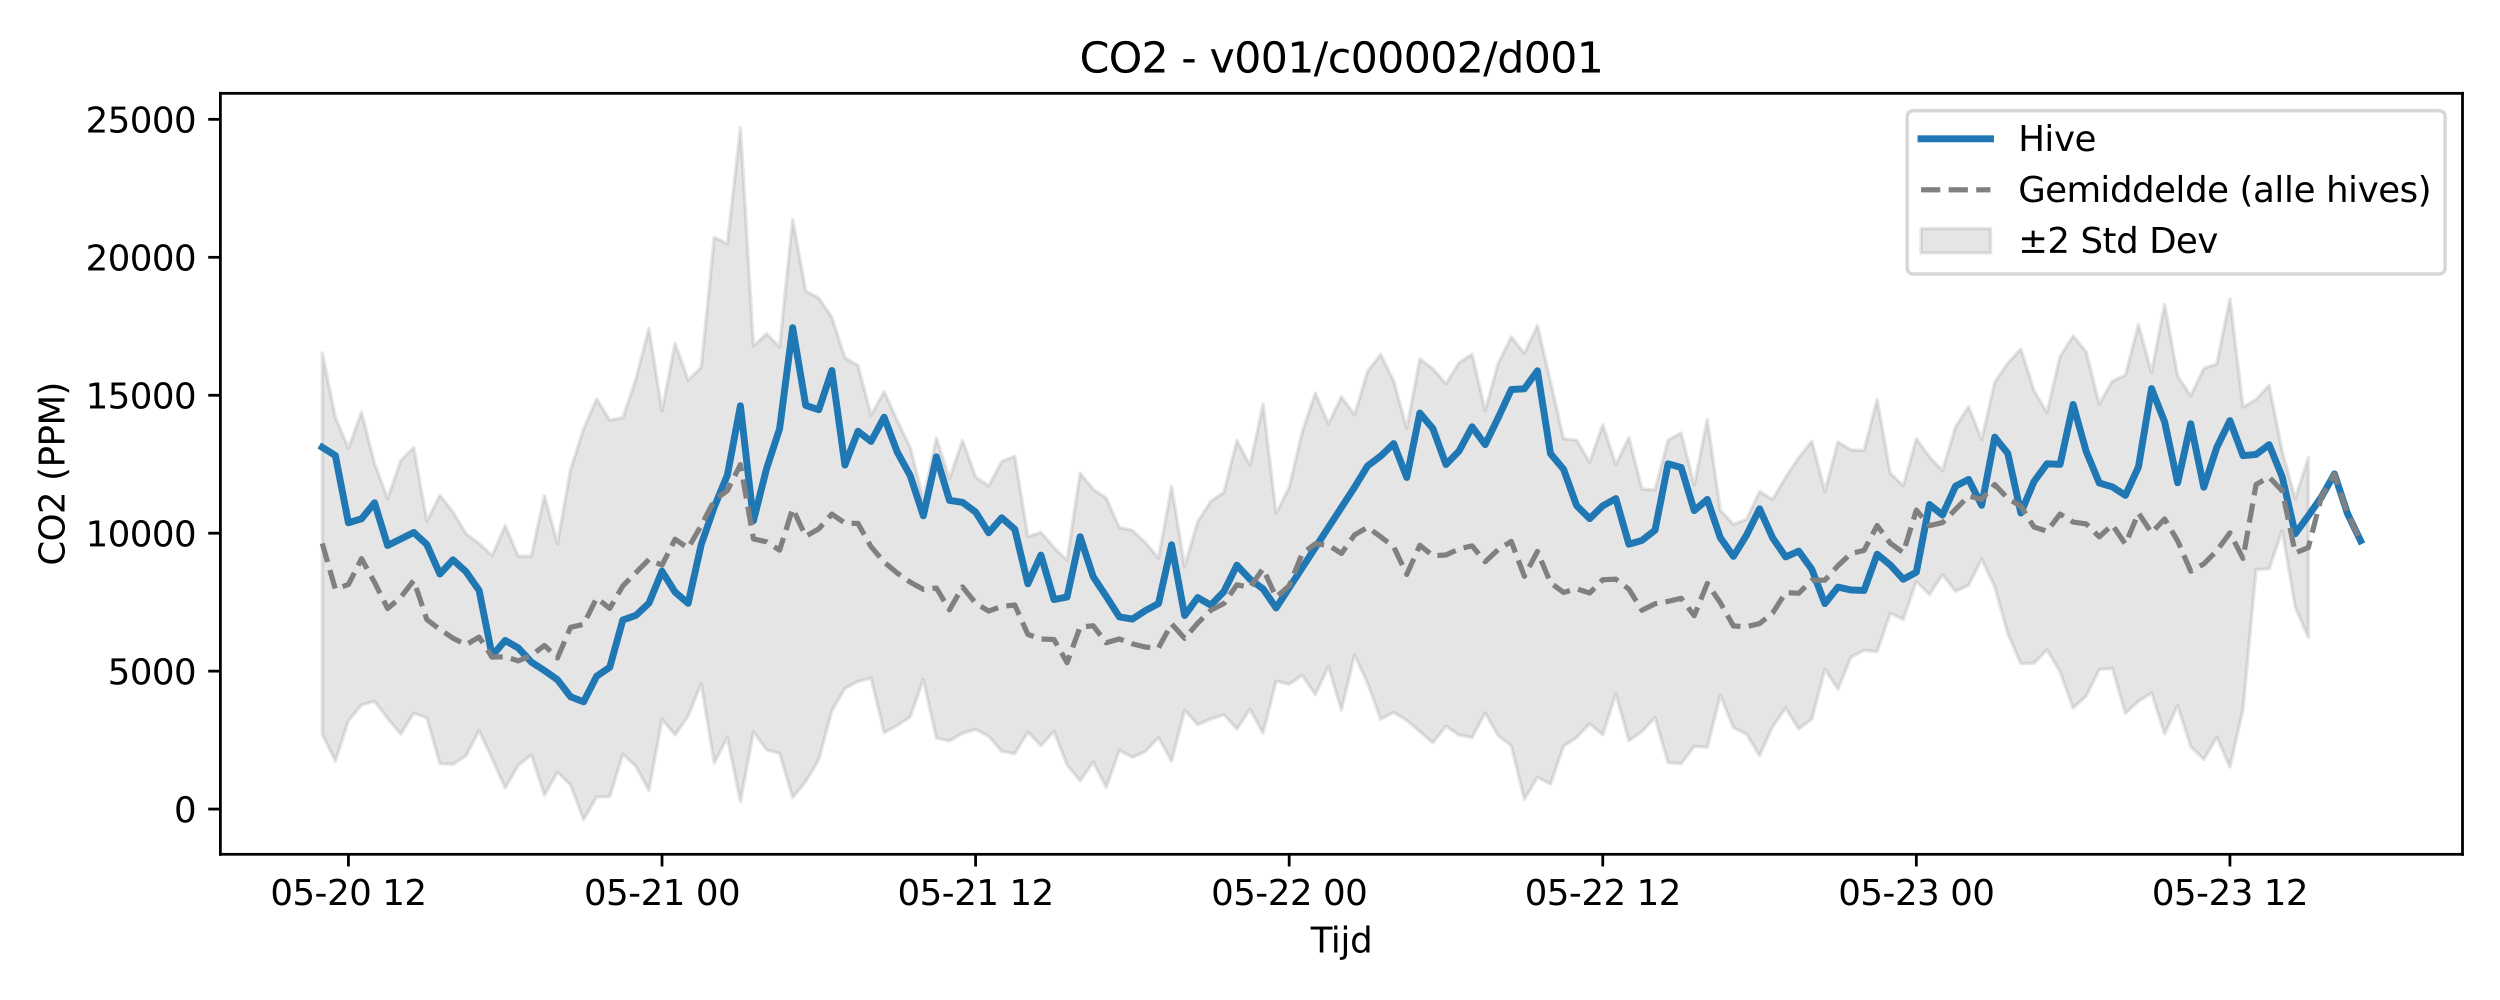 <?xml version="1.0" encoding="utf-8" standalone="no"?>
<!DOCTYPE svg PUBLIC "-//W3C//DTD SVG 1.1//EN"
  "http://www.w3.org/Graphics/SVG/1.1/DTD/svg11.dtd">
<svg xmlns:xlink="http://www.w3.org/1999/xlink" width="720pt" height="288pt" viewBox="0 0 720 288" xmlns="http://www.w3.org/2000/svg" version="1.1">
 <defs>
  <style type="text/css">*{stroke-linejoin: round; stroke-linecap: butt}</style>
 </defs>
 <g id="figure_1">
  <g id="patch_1">
   <path d="M 0 288 
L 720 288 
L 720 0 
L 0 0 
z
" style="fill: #ffffff"/>
  </g>
  <g id="axes_1">
   <g id="patch_2">
    <path d="M 63.47 246.04 
L 709.2 246.04 
L 709.2 26.88 
L 63.47 26.88 
z
" style="fill: #ffffff"/>
   </g>
   <g id="FillBetweenPolyCollection_1">
    <defs>
     <path id="m081ec92b19" d="M 92.821 -186.369 
L 92.821 -76.594 
L 96.584 -68.796 
L 100.347 -80.444 
L 104.11 -84.977 
L 107.873 -86.015 
L 111.636 -81.113 
L 115.399 -76.592 
L 119.162 -82.599 
L 122.925 -81.262 
L 126.688 -68.085 
L 130.451 -67.87 
L 134.214 -70.336 
L 137.977 -77.549 
L 141.74 -69.512 
L 145.503 -61.059 
L 149.266 -67.596 
L 153.029 -70.6 
L 156.792 -58.999 
L 160.555 -65.583 
L 164.318 -61.902 
L 168.081 -51.922 
L 171.844 -58.474 
L 175.607 -58.574 
L 179.37 -70.798 
L 183.133 -67.307 
L 186.896 -60.344 
L 190.659 -80.841 
L 194.422 -76.312 
L 198.185 -81.782 
L 201.948 -91.081 
L 205.711 -68.21 
L 209.474 -75.585 
L 213.237 -57.185 
L 217 -77.263 
L 220.763 -72.052 
L 224.526 -71.029 
L 228.289 -58.283 
L 232.052 -62.899 
L 235.815 -69.274 
L 239.578 -83.303 
L 243.341 -89.756 
L 247.104 -91.736 
L 250.867 -92.7 
L 254.63 -77.012 
L 258.393 -79.043 
L 262.156 -81.582 
L 265.919 -92.284 
L 269.682 -75.438 
L 273.445 -74.632 
L 277.208 -76.808 
L 280.971 -77.941 
L 284.734 -75.975 
L 288.497 -71.598 
L 292.26 -70.934 
L 296.023 -77.173 
L 299.786 -73.251 
L 303.549 -77.37 
L 307.312 -67.697 
L 311.075 -63.11 
L 314.838 -68.499 
L 318.601 -61.257 
L 322.364 -71.893 
L 326.127 -69.884 
L 329.89 -71.6 
L 333.653 -75.577 
L 337.416 -68.783 
L 341.179 -83.441 
L 344.942 -79.294 
L 348.705 -80.9 
L 352.468 -82.152 
L 356.231 -78.029 
L 359.994 -83.745 
L 363.757 -76.859 
L 367.52 -91.837 
L 371.283 -90.915 
L 375.046 -93.556 
L 378.809 -87.937 
L 382.572 -96.091 
L 386.335 -83.481 
L 390.098 -99.398 
L 393.861 -91.257 
L 397.624 -80.893 
L 401.387 -82.843 
L 405.15 -80.51 
L 408.913 -77.289 
L 412.676 -74.078 
L 416.439 -78.895 
L 420.202 -76.293 
L 423.965 -75.614 
L 427.728 -82.674 
L 431.491 -76.112 
L 435.254 -73.192 
L 439.017 -57.764 
L 442.78 -64.152 
L 446.543 -62.203 
L 450.306 -73.1 
L 454.069 -75.61 
L 457.832 -79.529 
L 461.595 -76.381 
L 465.358 -88.206 
L 469.121 -74.687 
L 472.884 -77.323 
L 476.647 -81.313 
L 480.41 -68.361 
L 484.173 -68.074 
L 487.936 -73.038 
L 491.699 -72.796 
L 495.462 -87.736 
L 499.225 -78.456 
L 502.988 -76.563 
L 506.751 -70.4 
L 510.514 -78.723 
L 514.277 -84.074 
L 518.04 -78.067 
L 521.803 -80.875 
L 525.566 -95.287 
L 529.329 -89.508 
L 533.092 -98.753 
L 536.855 -100.675 
L 540.618 -100.31 
L 544.381 -111.386 
L 548.144 -109.603 
L 551.907 -120.545 
L 555.67 -116.781 
L 559.433 -122.515 
L 563.196 -117.712 
L 566.959 -119.445 
L 570.722 -127.027 
L 574.485 -119.003 
L 578.248 -105.485 
L 582.011 -96.894 
L 585.774 -96.974 
L 589.537 -100.795 
L 593.3 -94.563 
L 597.063 -84.042 
L 600.826 -87.558 
L 604.589 -95.163 
L 608.352 -95.51 
L 612.115 -82.598 
L 615.878 -86.057 
L 619.641 -88.437 
L 623.404 -76.693 
L 627.167 -84.758 
L 630.93 -73.008 
L 634.693 -69.289 
L 638.456 -75.658 
L 642.219 -67.091 
L 645.982 -83.681 
L 649.745 -123.943 
L 653.508 -124.23 
L 657.271 -135.185 
L 661.034 -113.112 
L 664.797 -104.429 
L 664.797 -156.178 
L 664.797 -156.178 
L 661.034 -144.388 
L 657.271 -158.055 
L 653.508 -176.998 
L 649.745 -172.966 
L 645.982 -170.701 
L 642.219 -201.97 
L 638.456 -183.195 
L 634.693 -181.873 
L 630.93 -174.006 
L 627.167 -179.712 
L 623.404 -200.389 
L 619.641 -180.67 
L 615.878 -194.494 
L 612.115 -179.974 
L 608.352 -178.218 
L 604.589 -171.608 
L 600.826 -186.688 
L 597.063 -191.237 
L 593.3 -185.329 
L 589.537 -169.21 
L 585.774 -175.492 
L 582.011 -187.507 
L 578.248 -183.383 
L 574.485 -177.898 
L 570.722 -161.357 
L 566.959 -170.859 
L 563.196 -165.045 
L 559.433 -152.453 
L 555.67 -156.464 
L 551.907 -161.631 
L 548.144 -148.089 
L 544.381 -151.726 
L 540.618 -173 
L 536.855 -158.283 
L 533.092 -158.438 
L 529.329 -160.697 
L 525.566 -146.526 
L 521.803 -160.918 
L 518.04 -156.224 
L 514.277 -150.588 
L 510.514 -144.183 
L 506.751 -146.429 
L 502.988 -138.442 
L 499.225 -136.995 
L 495.462 -141.054 
L 491.699 -167.151 
L 487.936 -148.317 
L 484.173 -163.293 
L 480.41 -161.252 
L 476.647 -146.895 
L 472.884 -147.174 
L 469.121 -161.939 
L 465.358 -154.189 
L 461.595 -165.699 
L 457.832 -154.893 
L 454.069 -161.218 
L 450.306 -161.662 
L 446.543 -178.136 
L 442.78 -194.234 
L 439.017 -186.279 
L 435.254 -190.959 
L 431.491 -183.366 
L 427.728 -169.753 
L 423.965 -185.963 
L 420.202 -183.54 
L 416.439 -177.44 
L 412.676 -181.798 
L 408.913 -184.623 
L 405.15 -164.615 
L 401.387 -178.23 
L 397.624 -185.917 
L 393.861 -181.015 
L 390.098 -168.493 
L 386.335 -173.719 
L 382.572 -165.903 
L 378.809 -174.798 
L 375.046 -163.606 
L 371.283 -147.669 
L 367.52 -140.154 
L 363.757 -171.623 
L 359.994 -153.912 
L 356.231 -161.13 
L 352.468 -146.225 
L 348.705 -143.587 
L 344.942 -137.784 
L 341.179 -124.871 
L 337.416 -147.904 
L 333.653 -127.271 
L 329.89 -131.686 
L 326.127 -135.248 
L 322.364 -136.066 
L 318.601 -144.53 
L 314.838 -147.051 
L 311.075 -151.694 
L 307.312 -126.619 
L 303.549 -130.286 
L 299.786 -134.681 
L 296.023 -133.433 
L 292.26 -156.575 
L 288.497 -155.11 
L 284.734 -148.041 
L 280.971 -150.646 
L 277.208 -161.128 
L 273.445 -150.08 
L 269.682 -161.858 
L 265.919 -144.215 
L 262.156 -159.091 
L 258.393 -166.874 
L 254.63 -175.227 
L 250.867 -168.404 
L 247.104 -182.761 
L 243.341 -184.922 
L 239.578 -196.602 
L 235.815 -202.139 
L 232.052 -204.184 
L 228.289 -224.78 
L 224.526 -188.059 
L 220.763 -191.837 
L 217 -188.343 
L 213.237 -251.158 
L 209.474 -217.798 
L 205.711 -219.652 
L 201.948 -182.196 
L 198.185 -178.53 
L 194.422 -189.09 
L 190.659 -169.601 
L 186.896 -193.434 
L 183.133 -178.848 
L 179.37 -167.716 
L 175.607 -166.993 
L 171.844 -173.071 
L 168.081 -164.456 
L 164.318 -152.783 
L 160.555 -131.443 
L 156.792 -145.233 
L 153.029 -127.873 
L 149.266 -127.759 
L 145.503 -136.617 
L 141.74 -127.997 
L 137.977 -131.481 
L 134.214 -134.287 
L 130.451 -140.555 
L 126.688 -145.358 
L 122.925 -137.876 
L 119.162 -159.082 
L 115.399 -155.326 
L 111.636 -144.399 
L 107.873 -154.529 
L 104.11 -169.269 
L 100.347 -158.901 
L 96.584 -167.829 
L 92.821 -186.369 
z
" style="stroke: #808080; stroke-opacity: 0.2"/>
    </defs>
    <g clip-path="url(#p151fb5b1c3)">
     <use xlink:href="#m081ec92b19" x="0" y="288" style="fill: #808080; fill-opacity: 0.2; stroke: #808080; stroke-opacity: 0.2"/>
    </g>
   </g>
   <g id="matplotlib.axis_1">
    <g id="xtick_1">
     <g id="line2d_1">
      <defs>
       <path id="m307cce54e8" d="M 0 0 
L 0 3.5 
" style="stroke: #000000; stroke-width: 0.8"/>
      </defs>
      <g>
       <use xlink:href="#m307cce54e8" x="100.347" y="246.04" style="stroke: #000000; stroke-width: 0.8"/>
      </g>
     </g>
     <g id="text_1">
      <!-- 05-20 12 -->
      <g transform="translate(77.867 260.638) scale(0.1 -0.1)">
       <defs>
        <path id="DejaVuSans-30" d="M 2034 4250 
Q 1547 4250 1301 3770 
Q 1056 3291 1056 2328 
Q 1056 1369 1301 889 
Q 1547 409 2034 409 
Q 2525 409 2770 889 
Q 3016 1369 3016 2328 
Q 3016 3291 2770 3770 
Q 2525 4250 2034 4250 
z
M 2034 4750 
Q 2819 4750 3233 4129 
Q 3647 3509 3647 2328 
Q 3647 1150 3233 529 
Q 2819 -91 2034 -91 
Q 1250 -91 836 529 
Q 422 1150 422 2328 
Q 422 3509 836 4129 
Q 1250 4750 2034 4750 
z
" transform="scale(0.016)"/>
        <path id="DejaVuSans-35" d="M 691 4666 
L 3169 4666 
L 3169 4134 
L 1269 4134 
L 1269 2991 
Q 1406 3038 1543 3061 
Q 1681 3084 1819 3084 
Q 2600 3084 3056 2656 
Q 3513 2228 3513 1497 
Q 3513 744 3044 326 
Q 2575 -91 1722 -91 
Q 1428 -91 1123 -41 
Q 819 9 494 109 
L 494 744 
Q 775 591 1075 516 
Q 1375 441 1709 441 
Q 2250 441 2565 725 
Q 2881 1009 2881 1497 
Q 2881 1984 2565 2268 
Q 2250 2553 1709 2553 
Q 1456 2553 1204 2497 
Q 953 2441 691 2322 
L 691 4666 
z
" transform="scale(0.016)"/>
        <path id="DejaVuSans-2d" d="M 313 2009 
L 1997 2009 
L 1997 1497 
L 313 1497 
L 313 2009 
z
" transform="scale(0.016)"/>
        <path id="DejaVuSans-32" d="M 1228 531 
L 3431 531 
L 3431 0 
L 469 0 
L 469 531 
Q 828 903 1448 1529 
Q 2069 2156 2228 2338 
Q 2531 2678 2651 2914 
Q 2772 3150 2772 3378 
Q 2772 3750 2511 3984 
Q 2250 4219 1831 4219 
Q 1534 4219 1204 4116 
Q 875 4013 500 3803 
L 500 4441 
Q 881 4594 1212 4672 
Q 1544 4750 1819 4750 
Q 2544 4750 2975 4387 
Q 3406 4025 3406 3419 
Q 3406 3131 3298 2873 
Q 3191 2616 2906 2266 
Q 2828 2175 2409 1742 
Q 1991 1309 1228 531 
z
" transform="scale(0.016)"/>
        <path id="DejaVuSans-20" transform="scale(0.016)"/>
        <path id="DejaVuSans-31" d="M 794 531 
L 1825 531 
L 1825 4091 
L 703 3866 
L 703 4441 
L 1819 4666 
L 2450 4666 
L 2450 531 
L 3481 531 
L 3481 0 
L 794 0 
L 794 531 
z
" transform="scale(0.016)"/>
       </defs>
       <use xlink:href="#DejaVuSans-30"/>
       <use xlink:href="#DejaVuSans-35" transform="translate(63.623 0)"/>
       <use xlink:href="#DejaVuSans-2d" transform="translate(127.246 0)"/>
       <use xlink:href="#DejaVuSans-32" transform="translate(163.33 0)"/>
       <use xlink:href="#DejaVuSans-30" transform="translate(226.953 0)"/>
       <use xlink:href="#DejaVuSans-20" transform="translate(290.576 0)"/>
       <use xlink:href="#DejaVuSans-31" transform="translate(322.363 0)"/>
       <use xlink:href="#DejaVuSans-32" transform="translate(385.986 0)"/>
      </g>
     </g>
    </g>
    <g id="xtick_2">
     <g id="line2d_2">
      <g>
       <use xlink:href="#m307cce54e8" x="190.659" y="246.04" style="stroke: #000000; stroke-width: 0.8"/>
      </g>
     </g>
     <g id="text_2">
      <!-- 05-21 00 -->
      <g transform="translate(168.179 260.638) scale(0.1 -0.1)">
       <use xlink:href="#DejaVuSans-30"/>
       <use xlink:href="#DejaVuSans-35" transform="translate(63.623 0)"/>
       <use xlink:href="#DejaVuSans-2d" transform="translate(127.246 0)"/>
       <use xlink:href="#DejaVuSans-32" transform="translate(163.33 0)"/>
       <use xlink:href="#DejaVuSans-31" transform="translate(226.953 0)"/>
       <use xlink:href="#DejaVuSans-20" transform="translate(290.576 0)"/>
       <use xlink:href="#DejaVuSans-30" transform="translate(322.363 0)"/>
       <use xlink:href="#DejaVuSans-30" transform="translate(385.986 0)"/>
      </g>
     </g>
    </g>
    <g id="xtick_3">
     <g id="line2d_3">
      <g>
       <use xlink:href="#m307cce54e8" x="280.971" y="246.04" style="stroke: #000000; stroke-width: 0.8"/>
      </g>
     </g>
     <g id="text_3">
      <!-- 05-21 12 -->
      <g transform="translate(258.491 260.638) scale(0.1 -0.1)">
       <use xlink:href="#DejaVuSans-30"/>
       <use xlink:href="#DejaVuSans-35" transform="translate(63.623 0)"/>
       <use xlink:href="#DejaVuSans-2d" transform="translate(127.246 0)"/>
       <use xlink:href="#DejaVuSans-32" transform="translate(163.33 0)"/>
       <use xlink:href="#DejaVuSans-31" transform="translate(226.953 0)"/>
       <use xlink:href="#DejaVuSans-20" transform="translate(290.576 0)"/>
       <use xlink:href="#DejaVuSans-31" transform="translate(322.363 0)"/>
       <use xlink:href="#DejaVuSans-32" transform="translate(385.986 0)"/>
      </g>
     </g>
    </g>
    <g id="xtick_4">
     <g id="line2d_4">
      <g>
       <use xlink:href="#m307cce54e8" x="371.283" y="246.04" style="stroke: #000000; stroke-width: 0.8"/>
      </g>
     </g>
     <g id="text_4">
      <!-- 05-22 00 -->
      <g transform="translate(348.803 260.638) scale(0.1 -0.1)">
       <use xlink:href="#DejaVuSans-30"/>
       <use xlink:href="#DejaVuSans-35" transform="translate(63.623 0)"/>
       <use xlink:href="#DejaVuSans-2d" transform="translate(127.246 0)"/>
       <use xlink:href="#DejaVuSans-32" transform="translate(163.33 0)"/>
       <use xlink:href="#DejaVuSans-32" transform="translate(226.953 0)"/>
       <use xlink:href="#DejaVuSans-20" transform="translate(290.576 0)"/>
       <use xlink:href="#DejaVuSans-30" transform="translate(322.363 0)"/>
       <use xlink:href="#DejaVuSans-30" transform="translate(385.986 0)"/>
      </g>
     </g>
    </g>
    <g id="xtick_5">
     <g id="line2d_5">
      <g>
       <use xlink:href="#m307cce54e8" x="461.595" y="246.04" style="stroke: #000000; stroke-width: 0.8"/>
      </g>
     </g>
     <g id="text_5">
      <!-- 05-22 12 -->
      <g transform="translate(439.114 260.638) scale(0.1 -0.1)">
       <use xlink:href="#DejaVuSans-30"/>
       <use xlink:href="#DejaVuSans-35" transform="translate(63.623 0)"/>
       <use xlink:href="#DejaVuSans-2d" transform="translate(127.246 0)"/>
       <use xlink:href="#DejaVuSans-32" transform="translate(163.33 0)"/>
       <use xlink:href="#DejaVuSans-32" transform="translate(226.953 0)"/>
       <use xlink:href="#DejaVuSans-20" transform="translate(290.576 0)"/>
       <use xlink:href="#DejaVuSans-31" transform="translate(322.363 0)"/>
       <use xlink:href="#DejaVuSans-32" transform="translate(385.986 0)"/>
      </g>
     </g>
    </g>
    <g id="xtick_6">
     <g id="line2d_6">
      <g>
       <use xlink:href="#m307cce54e8" x="551.907" y="246.04" style="stroke: #000000; stroke-width: 0.8"/>
      </g>
     </g>
     <g id="text_6">
      <!-- 05-23 00 -->
      <g transform="translate(529.426 260.638) scale(0.1 -0.1)">
       <defs>
        <path id="DejaVuSans-33" d="M 2597 2516 
Q 3050 2419 3304 2112 
Q 3559 1806 3559 1356 
Q 3559 666 3084 287 
Q 2609 -91 1734 -91 
Q 1441 -91 1130 -33 
Q 819 25 488 141 
L 488 750 
Q 750 597 1062 519 
Q 1375 441 1716 441 
Q 2309 441 2620 675 
Q 2931 909 2931 1356 
Q 2931 1769 2642 2001 
Q 2353 2234 1838 2234 
L 1294 2234 
L 1294 2753 
L 1863 2753 
Q 2328 2753 2575 2939 
Q 2822 3125 2822 3475 
Q 2822 3834 2567 4026 
Q 2313 4219 1838 4219 
Q 1578 4219 1281 4162 
Q 984 4106 628 3988 
L 628 4550 
Q 988 4650 1302 4700 
Q 1616 4750 1894 4750 
Q 2613 4750 3031 4423 
Q 3450 4097 3450 3541 
Q 3450 3153 3228 2886 
Q 3006 2619 2597 2516 
z
" transform="scale(0.016)"/>
       </defs>
       <use xlink:href="#DejaVuSans-30"/>
       <use xlink:href="#DejaVuSans-35" transform="translate(63.623 0)"/>
       <use xlink:href="#DejaVuSans-2d" transform="translate(127.246 0)"/>
       <use xlink:href="#DejaVuSans-32" transform="translate(163.33 0)"/>
       <use xlink:href="#DejaVuSans-33" transform="translate(226.953 0)"/>
       <use xlink:href="#DejaVuSans-20" transform="translate(290.576 0)"/>
       <use xlink:href="#DejaVuSans-30" transform="translate(322.363 0)"/>
       <use xlink:href="#DejaVuSans-30" transform="translate(385.986 0)"/>
      </g>
     </g>
    </g>
    <g id="xtick_7">
     <g id="line2d_7">
      <g>
       <use xlink:href="#m307cce54e8" x="642.219" y="246.04" style="stroke: #000000; stroke-width: 0.8"/>
      </g>
     </g>
     <g id="text_7">
      <!-- 05-23 12 -->
      <g transform="translate(619.738 260.638) scale(0.1 -0.1)">
       <use xlink:href="#DejaVuSans-30"/>
       <use xlink:href="#DejaVuSans-35" transform="translate(63.623 0)"/>
       <use xlink:href="#DejaVuSans-2d" transform="translate(127.246 0)"/>
       <use xlink:href="#DejaVuSans-32" transform="translate(163.33 0)"/>
       <use xlink:href="#DejaVuSans-33" transform="translate(226.953 0)"/>
       <use xlink:href="#DejaVuSans-20" transform="translate(290.576 0)"/>
       <use xlink:href="#DejaVuSans-31" transform="translate(322.363 0)"/>
       <use xlink:href="#DejaVuSans-32" transform="translate(385.986 0)"/>
      </g>
     </g>
    </g>
    <g id="text_8">
     <!-- Tijd -->
     <g transform="translate(377.485 274.317) scale(0.1 -0.1)">
      <defs>
       <path id="DejaVuSans-54" d="M -19 4666 
L 3928 4666 
L 3928 4134 
L 2272 4134 
L 2272 0 
L 1638 0 
L 1638 4134 
L -19 4134 
L -19 4666 
z
" transform="scale(0.016)"/>
       <path id="DejaVuSans-69" d="M 603 3500 
L 1178 3500 
L 1178 0 
L 603 0 
L 603 3500 
z
M 603 4863 
L 1178 4863 
L 1178 4134 
L 603 4134 
L 603 4863 
z
" transform="scale(0.016)"/>
       <path id="DejaVuSans-6a" d="M 603 3500 
L 1178 3500 
L 1178 -63 
Q 1178 -731 923 -1031 
Q 669 -1331 103 -1331 
L -116 -1331 
L -116 -844 
L 38 -844 
Q 366 -844 484 -692 
Q 603 -541 603 -63 
L 603 3500 
z
M 603 4863 
L 1178 4863 
L 1178 4134 
L 603 4134 
L 603 4863 
z
" transform="scale(0.016)"/>
       <path id="DejaVuSans-64" d="M 2906 2969 
L 2906 4863 
L 3481 4863 
L 3481 0 
L 2906 0 
L 2906 525 
Q 2725 213 2448 61 
Q 2172 -91 1784 -91 
Q 1150 -91 751 415 
Q 353 922 353 1747 
Q 353 2572 751 3078 
Q 1150 3584 1784 3584 
Q 2172 3584 2448 3432 
Q 2725 3281 2906 2969 
z
M 947 1747 
Q 947 1113 1208 752 
Q 1469 391 1925 391 
Q 2381 391 2643 752 
Q 2906 1113 2906 1747 
Q 2906 2381 2643 2742 
Q 2381 3103 1925 3103 
Q 1469 3103 1208 2742 
Q 947 2381 947 1747 
z
" transform="scale(0.016)"/>
      </defs>
      <use xlink:href="#DejaVuSans-54"/>
      <use xlink:href="#DejaVuSans-69" transform="translate(57.959 0)"/>
      <use xlink:href="#DejaVuSans-6a" transform="translate(85.742 0)"/>
      <use xlink:href="#DejaVuSans-64" transform="translate(113.525 0)"/>
     </g>
    </g>
   </g>
   <g id="matplotlib.axis_2">
    <g id="ytick_1">
     <g id="line2d_8">
      <defs>
       <path id="mc06a51d028" d="M 0 0 
L -3.5 0 
" style="stroke: #000000; stroke-width: 0.8"/>
      </defs>
      <g>
       <use xlink:href="#mc06a51d028" x="63.47" y="233.017" style="stroke: #000000; stroke-width: 0.8"/>
      </g>
     </g>
     <g id="text_9">
      <!-- 0 -->
      <g transform="translate(50.108 236.816) scale(0.1 -0.1)">
       <use xlink:href="#DejaVuSans-30"/>
      </g>
     </g>
    </g>
    <g id="ytick_2">
     <g id="line2d_9">
      <g>
       <use xlink:href="#mc06a51d028" x="63.47" y="193.288" style="stroke: #000000; stroke-width: 0.8"/>
      </g>
     </g>
     <g id="text_10">
      <!-- 5000 -->
      <g transform="translate(31.02 197.087) scale(0.1 -0.1)">
       <use xlink:href="#DejaVuSans-35"/>
       <use xlink:href="#DejaVuSans-30" transform="translate(63.623 0)"/>
       <use xlink:href="#DejaVuSans-30" transform="translate(127.246 0)"/>
       <use xlink:href="#DejaVuSans-30" transform="translate(190.869 0)"/>
      </g>
     </g>
    </g>
    <g id="ytick_3">
     <g id="line2d_10">
      <g>
       <use xlink:href="#mc06a51d028" x="63.47" y="153.559" style="stroke: #000000; stroke-width: 0.8"/>
      </g>
     </g>
     <g id="text_11">
      <!-- 10000 -->
      <g transform="translate(24.657 157.359) scale(0.1 -0.1)">
       <use xlink:href="#DejaVuSans-31"/>
       <use xlink:href="#DejaVuSans-30" transform="translate(63.623 0)"/>
       <use xlink:href="#DejaVuSans-30" transform="translate(127.246 0)"/>
       <use xlink:href="#DejaVuSans-30" transform="translate(190.869 0)"/>
       <use xlink:href="#DejaVuSans-30" transform="translate(254.492 0)"/>
      </g>
     </g>
    </g>
    <g id="ytick_4">
     <g id="line2d_11">
      <g>
       <use xlink:href="#mc06a51d028" x="63.47" y="113.831" style="stroke: #000000; stroke-width: 0.8"/>
      </g>
     </g>
     <g id="text_12">
      <!-- 15000 -->
      <g transform="translate(24.657 117.63) scale(0.1 -0.1)">
       <use xlink:href="#DejaVuSans-31"/>
       <use xlink:href="#DejaVuSans-35" transform="translate(63.623 0)"/>
       <use xlink:href="#DejaVuSans-30" transform="translate(127.246 0)"/>
       <use xlink:href="#DejaVuSans-30" transform="translate(190.869 0)"/>
       <use xlink:href="#DejaVuSans-30" transform="translate(254.492 0)"/>
      </g>
     </g>
    </g>
    <g id="ytick_5">
     <g id="line2d_12">
      <g>
       <use xlink:href="#mc06a51d028" x="63.47" y="74.102" style="stroke: #000000; stroke-width: 0.8"/>
      </g>
     </g>
     <g id="text_13">
      <!-- 20000 -->
      <g transform="translate(24.657 77.902) scale(0.1 -0.1)">
       <use xlink:href="#DejaVuSans-32"/>
       <use xlink:href="#DejaVuSans-30" transform="translate(63.623 0)"/>
       <use xlink:href="#DejaVuSans-30" transform="translate(127.246 0)"/>
       <use xlink:href="#DejaVuSans-30" transform="translate(190.869 0)"/>
       <use xlink:href="#DejaVuSans-30" transform="translate(254.492 0)"/>
      </g>
     </g>
    </g>
    <g id="ytick_6">
     <g id="line2d_13">
      <g>
       <use xlink:href="#mc06a51d028" x="63.47" y="34.374" style="stroke: #000000; stroke-width: 0.8"/>
      </g>
     </g>
     <g id="text_14">
      <!-- 25000 -->
      <g transform="translate(24.657 38.173) scale(0.1 -0.1)">
       <use xlink:href="#DejaVuSans-32"/>
       <use xlink:href="#DejaVuSans-35" transform="translate(63.623 0)"/>
       <use xlink:href="#DejaVuSans-30" transform="translate(127.246 0)"/>
       <use xlink:href="#DejaVuSans-30" transform="translate(190.869 0)"/>
       <use xlink:href="#DejaVuSans-30" transform="translate(254.492 0)"/>
      </g>
     </g>
    </g>
    <g id="text_15">
     <!-- CO2 (PPM) -->
     <g transform="translate(18.578 162.903) rotate(-90) scale(0.1 -0.1)">
      <defs>
       <path id="DejaVuSans-43" d="M 4122 4306 
L 4122 3641 
Q 3803 3938 3442 4084 
Q 3081 4231 2675 4231 
Q 1875 4231 1450 3742 
Q 1025 3253 1025 2328 
Q 1025 1406 1450 917 
Q 1875 428 2675 428 
Q 3081 428 3442 575 
Q 3803 722 4122 1019 
L 4122 359 
Q 3791 134 3420 21 
Q 3050 -91 2638 -91 
Q 1578 -91 968 557 
Q 359 1206 359 2328 
Q 359 3453 968 4101 
Q 1578 4750 2638 4750 
Q 3056 4750 3426 4639 
Q 3797 4528 4122 4306 
z
" transform="scale(0.016)"/>
       <path id="DejaVuSans-4f" d="M 2522 4238 
Q 1834 4238 1429 3725 
Q 1025 3213 1025 2328 
Q 1025 1447 1429 934 
Q 1834 422 2522 422 
Q 3209 422 3611 934 
Q 4013 1447 4013 2328 
Q 4013 3213 3611 3725 
Q 3209 4238 2522 4238 
z
M 2522 4750 
Q 3503 4750 4090 4092 
Q 4678 3434 4678 2328 
Q 4678 1225 4090 567 
Q 3503 -91 2522 -91 
Q 1538 -91 948 565 
Q 359 1222 359 2328 
Q 359 3434 948 4092 
Q 1538 4750 2522 4750 
z
" transform="scale(0.016)"/>
       <path id="DejaVuSans-28" d="M 1984 4856 
Q 1566 4138 1362 3434 
Q 1159 2731 1159 2009 
Q 1159 1288 1364 580 
Q 1569 -128 1984 -844 
L 1484 -844 
Q 1016 -109 783 600 
Q 550 1309 550 2009 
Q 550 2706 781 3412 
Q 1013 4119 1484 4856 
L 1984 4856 
z
" transform="scale(0.016)"/>
       <path id="DejaVuSans-50" d="M 1259 4147 
L 1259 2394 
L 2053 2394 
Q 2494 2394 2734 2622 
Q 2975 2850 2975 3272 
Q 2975 3691 2734 3919 
Q 2494 4147 2053 4147 
L 1259 4147 
z
M 628 4666 
L 2053 4666 
Q 2838 4666 3239 4311 
Q 3641 3956 3641 3272 
Q 3641 2581 3239 2228 
Q 2838 1875 2053 1875 
L 1259 1875 
L 1259 0 
L 628 0 
L 628 4666 
z
" transform="scale(0.016)"/>
       <path id="DejaVuSans-4d" d="M 628 4666 
L 1569 4666 
L 2759 1491 
L 3956 4666 
L 4897 4666 
L 4897 0 
L 4281 0 
L 4281 4097 
L 3078 897 
L 2444 897 
L 1241 4097 
L 1241 0 
L 628 0 
L 628 4666 
z
" transform="scale(0.016)"/>
       <path id="DejaVuSans-29" d="M 513 4856 
L 1013 4856 
Q 1481 4119 1714 3412 
Q 1947 2706 1947 2009 
Q 1947 1309 1714 600 
Q 1481 -109 1013 -844 
L 513 -844 
Q 928 -128 1133 580 
Q 1338 1288 1338 2009 
Q 1338 2731 1133 3434 
Q 928 4138 513 4856 
z
" transform="scale(0.016)"/>
      </defs>
      <use xlink:href="#DejaVuSans-43"/>
      <use xlink:href="#DejaVuSans-4f" transform="translate(69.824 0)"/>
      <use xlink:href="#DejaVuSans-32" transform="translate(148.535 0)"/>
      <use xlink:href="#DejaVuSans-20" transform="translate(212.158 0)"/>
      <use xlink:href="#DejaVuSans-28" transform="translate(243.945 0)"/>
      <use xlink:href="#DejaVuSans-50" transform="translate(282.959 0)"/>
      <use xlink:href="#DejaVuSans-50" transform="translate(343.262 0)"/>
      <use xlink:href="#DejaVuSans-4d" transform="translate(403.564 0)"/>
      <use xlink:href="#DejaVuSans-29" transform="translate(489.844 0)"/>
     </g>
    </g>
   </g>
   <g id="line2d_14">
    <path d="M 92.821 128.832 
L 96.584 131.187 
L 100.347 150.551 
L 104.11 149.424 
L 107.873 144.806 
L 111.636 157.106 
L 119.162 153.349 
L 122.925 156.812 
L 126.688 165.314 
L 130.451 161.227 
L 134.214 164.649 
L 137.977 170.039 
L 141.74 188.846 
L 145.503 184.45 
L 149.266 186.608 
L 153.029 190.682 
L 156.792 193.105 
L 160.555 195.756 
L 164.318 200.678 
L 168.081 202.121 
L 171.844 194.731 
L 175.607 192.178 
L 179.37 178.565 
L 183.133 177.235 
L 186.896 173.704 
L 190.659 164.514 
L 194.422 170.529 
L 198.185 173.755 
L 201.948 156.849 
L 205.711 145.99 
L 209.474 136.873 
L 213.237 116.87 
L 217 149.941 
L 220.763 134.994 
L 224.526 123.477 
L 228.289 94.372 
L 232.052 116.773 
L 235.815 118 
L 239.578 106.709 
L 243.341 133.926 
L 247.104 124.211 
L 250.867 127.132 
L 254.63 120.164 
L 258.393 130.143 
L 262.156 137.016 
L 265.919 148.554 
L 269.682 131.566 
L 273.445 144.107 
L 277.208 144.679 
L 280.971 147.447 
L 284.734 153.432 
L 288.497 149.12 
L 292.26 152.436 
L 296.023 168.137 
L 299.786 159.882 
L 303.549 172.673 
L 307.312 171.938 
L 311.075 154.582 
L 314.838 166.087 
L 318.601 171.75 
L 322.364 177.667 
L 326.127 178.294 
L 329.89 175.837 
L 333.653 173.818 
L 337.416 156.905 
L 341.179 177.267 
L 344.942 172.097 
L 348.705 174.282 
L 352.468 170.399 
L 356.231 162.774 
L 359.994 166.816 
L 363.757 169.594 
L 367.52 175.08 
L 390.098 140.334 
L 393.861 134.18 
L 397.624 131.367 
L 401.387 127.754 
L 405.15 137.505 
L 408.913 118.964 
L 412.676 123.44 
L 416.439 133.775 
L 420.202 129.889 
L 423.965 122.918 
L 427.728 128.04 
L 431.491 120.28 
L 435.254 112.178 
L 439.017 111.972 
L 442.78 106.795 
L 446.543 130.644 
L 450.306 135.149 
L 454.069 145.635 
L 457.832 149.364 
L 461.595 145.688 
L 465.358 143.596 
L 469.121 156.738 
L 472.884 155.647 
L 476.647 152.693 
L 480.41 133.584 
L 484.173 134.629 
L 487.936 147.04 
L 491.699 143.85 
L 495.462 154.878 
L 499.225 160.234 
L 502.988 154.132 
L 506.751 146.546 
L 510.514 154.898 
L 514.277 160.393 
L 518.04 158.727 
L 521.803 163.966 
L 525.566 173.829 
L 529.329 169.085 
L 533.092 169.912 
L 536.855 170.049 
L 540.618 159.622 
L 544.381 162.7 
L 548.144 166.829 
L 551.907 164.776 
L 555.67 145.288 
L 559.433 148.31 
L 563.196 140.012 
L 566.959 138.079 
L 570.722 145.524 
L 574.485 125.908 
L 578.248 130.58 
L 582.011 147.748 
L 585.774 138.717 
L 589.537 133.576 
L 593.3 133.731 
L 597.063 116.493 
L 600.826 130.016 
L 604.589 139.101 
L 608.352 140.221 
L 612.115 142.654 
L 615.878 134.484 
L 619.641 111.908 
L 623.404 121.483 
L 627.167 139.039 
L 630.93 122.055 
L 634.693 140.325 
L 638.456 128.793 
L 642.219 121.146 
L 645.982 131.232 
L 649.745 130.88 
L 653.508 128.058 
L 657.271 137.337 
L 661.034 153.721 
L 664.797 148.548 
L 668.56 143.164 
L 672.323 136.497 
L 676.086 147.939 
L 679.849 155.741 
L 679.849 155.741 
" clip-path="url(#p151fb5b1c3)" style="fill: none; stroke: #1f77b4; stroke-width: 2; stroke-linecap: square"/>
   </g>
   <g id="line2d_15">
    <path d="M 92.821 156.518 
L 96.584 169.688 
L 100.347 168.328 
L 104.11 160.877 
L 107.873 167.728 
L 111.636 175.244 
L 115.399 172.041 
L 119.162 167.16 
L 122.925 178.431 
L 126.688 181.279 
L 130.451 183.788 
L 134.214 185.688 
L 137.977 183.485 
L 141.74 189.246 
L 145.503 189.162 
L 149.266 190.323 
L 153.029 188.763 
L 156.792 185.884 
L 160.555 189.487 
L 164.318 180.657 
L 168.081 179.811 
L 171.844 172.227 
L 175.607 175.217 
L 179.37 168.743 
L 186.896 161.111 
L 190.659 162.779 
L 194.422 155.299 
L 198.185 157.844 
L 201.948 151.362 
L 205.711 144.069 
L 209.474 141.308 
L 213.237 133.828 
L 217 155.197 
L 220.763 156.055 
L 224.526 158.456 
L 228.289 146.468 
L 232.052 154.458 
L 235.815 152.294 
L 239.578 148.048 
L 243.341 150.661 
L 247.104 150.752 
L 250.867 157.448 
L 254.63 161.88 
L 258.393 165.041 
L 262.156 167.664 
L 265.919 169.751 
L 269.682 169.352 
L 273.445 175.644 
L 277.208 169.032 
L 280.971 173.706 
L 284.734 175.992 
L 288.497 174.646 
L 292.26 174.246 
L 296.023 182.697 
L 299.786 184.034 
L 303.549 184.172 
L 307.312 190.842 
L 311.075 180.598 
L 314.838 180.225 
L 318.601 185.107 
L 322.364 184.02 
L 326.127 185.434 
L 329.89 186.357 
L 333.653 186.576 
L 337.416 179.657 
L 341.179 183.844 
L 344.942 179.461 
L 348.705 175.756 
L 352.468 173.811 
L 356.231 168.421 
L 359.994 169.171 
L 363.757 163.759 
L 367.52 172.004 
L 371.283 168.708 
L 375.046 159.419 
L 378.809 156.632 
L 382.572 157.003 
L 386.335 159.4 
L 390.098 154.055 
L 393.861 151.864 
L 397.624 154.595 
L 401.387 157.463 
L 405.15 165.438 
L 408.913 157.044 
L 412.676 160.062 
L 416.439 159.833 
L 420.202 158.083 
L 423.965 157.212 
L 427.728 161.786 
L 431.491 158.261 
L 435.254 155.925 
L 439.017 165.979 
L 442.78 158.807 
L 446.543 167.831 
L 450.306 170.619 
L 454.069 169.586 
L 457.832 170.789 
L 461.595 166.96 
L 465.358 166.803 
L 469.121 169.687 
L 472.884 175.752 
L 476.647 173.896 
L 480.41 173.193 
L 484.173 172.316 
L 487.936 177.323 
L 491.699 168.027 
L 495.462 173.605 
L 499.225 180.274 
L 502.988 180.498 
L 506.751 179.586 
L 510.514 176.547 
L 514.277 170.669 
L 518.04 170.854 
L 521.803 167.103 
L 525.566 167.093 
L 529.329 162.897 
L 533.092 159.404 
L 536.855 158.521 
L 540.618 151.345 
L 544.381 156.444 
L 548.144 159.154 
L 551.907 146.912 
L 555.67 151.377 
L 559.433 150.516 
L 566.959 142.848 
L 570.722 143.808 
L 574.485 139.549 
L 578.248 143.566 
L 582.011 145.799 
L 585.774 151.767 
L 589.537 152.998 
L 593.3 148.054 
L 597.063 150.361 
L 600.826 150.877 
L 604.589 154.615 
L 608.352 151.136 
L 612.115 156.714 
L 615.878 147.724 
L 619.641 153.446 
L 623.404 149.459 
L 627.167 155.765 
L 630.93 164.493 
L 634.693 162.419 
L 638.456 158.573 
L 642.219 153.47 
L 645.982 160.809 
L 649.745 139.546 
L 653.508 137.386 
L 657.271 141.38 
L 661.034 159.25 
L 664.797 157.697 
L 668.56 143.164 
L 672.323 136.497 
L 676.086 147.939 
L 679.849 155.741 
L 679.849 155.741 
" clip-path="url(#p151fb5b1c3)" style="fill: none; stroke-dasharray: 5.55,2.4; stroke-dashoffset: 0; stroke: #808080; stroke-width: 1.5"/>
   </g>
   <g id="patch_3">
    <path d="M 63.47 246.04 
L 63.47 26.88 
" style="fill: none; stroke: #000000; stroke-width: 0.8; stroke-linejoin: miter; stroke-linecap: square"/>
   </g>
   <g id="patch_4">
    <path d="M 709.2 246.04 
L 709.2 26.88 
" style="fill: none; stroke: #000000; stroke-width: 0.8; stroke-linejoin: miter; stroke-linecap: square"/>
   </g>
   <g id="patch_5">
    <path d="M 63.47 246.04 
L 709.2 246.04 
" style="fill: none; stroke: #000000; stroke-width: 0.8; stroke-linejoin: miter; stroke-linecap: square"/>
   </g>
   <g id="patch_6">
    <path d="M 63.47 26.88 
L 709.2 26.88 
" style="fill: none; stroke: #000000; stroke-width: 0.8; stroke-linejoin: miter; stroke-linecap: square"/>
   </g>
   <g id="text_16">
    <!-- CO2 - v001/c00002/d001 -->
    <g transform="translate(310.932 20.88) scale(0.12 -0.12)">
     <defs>
      <path id="DejaVuSans-76" d="M 191 3500 
L 800 3500 
L 1894 563 
L 2988 3500 
L 3597 3500 
L 2284 0 
L 1503 0 
L 191 3500 
z
" transform="scale(0.016)"/>
      <path id="DejaVuSans-2f" d="M 1625 4666 
L 2156 4666 
L 531 -594 
L 0 -594 
L 1625 4666 
z
" transform="scale(0.016)"/>
      <path id="DejaVuSans-63" d="M 3122 3366 
L 3122 2828 
Q 2878 2963 2633 3030 
Q 2388 3097 2138 3097 
Q 1578 3097 1268 2742 
Q 959 2388 959 1747 
Q 959 1106 1268 751 
Q 1578 397 2138 397 
Q 2388 397 2633 464 
Q 2878 531 3122 666 
L 3122 134 
Q 2881 22 2623 -34 
Q 2366 -91 2075 -91 
Q 1284 -91 818 406 
Q 353 903 353 1747 
Q 353 2603 823 3093 
Q 1294 3584 2113 3584 
Q 2378 3584 2631 3529 
Q 2884 3475 3122 3366 
z
" transform="scale(0.016)"/>
     </defs>
     <use xlink:href="#DejaVuSans-43"/>
     <use xlink:href="#DejaVuSans-4f" transform="translate(69.824 0)"/>
     <use xlink:href="#DejaVuSans-32" transform="translate(148.535 0)"/>
     <use xlink:href="#DejaVuSans-20" transform="translate(212.158 0)"/>
     <use xlink:href="#DejaVuSans-2d" transform="translate(243.945 0)"/>
     <use xlink:href="#DejaVuSans-20" transform="translate(280.029 0)"/>
     <use xlink:href="#DejaVuSans-76" transform="translate(311.816 0)"/>
     <use xlink:href="#DejaVuSans-30" transform="translate(370.996 0)"/>
     <use xlink:href="#DejaVuSans-30" transform="translate(434.619 0)"/>
     <use xlink:href="#DejaVuSans-31" transform="translate(498.242 0)"/>
     <use xlink:href="#DejaVuSans-2f" transform="translate(561.865 0)"/>
     <use xlink:href="#DejaVuSans-63" transform="translate(595.557 0)"/>
     <use xlink:href="#DejaVuSans-30" transform="translate(650.537 0)"/>
     <use xlink:href="#DejaVuSans-30" transform="translate(714.16 0)"/>
     <use xlink:href="#DejaVuSans-30" transform="translate(777.783 0)"/>
     <use xlink:href="#DejaVuSans-30" transform="translate(841.406 0)"/>
     <use xlink:href="#DejaVuSans-32" transform="translate(905.029 0)"/>
     <use xlink:href="#DejaVuSans-2f" transform="translate(968.652 0)"/>
     <use xlink:href="#DejaVuSans-64" transform="translate(1002.344 0)"/>
     <use xlink:href="#DejaVuSans-30" transform="translate(1065.82 0)"/>
     <use xlink:href="#DejaVuSans-30" transform="translate(1129.443 0)"/>
     <use xlink:href="#DejaVuSans-31" transform="translate(1193.066 0)"/>
    </g>
   </g>
   <g id="legend_1">
    <g id="patch_7">
     <path d="M 551.256 78.914 
L 702.2 78.914 
Q 704.2 78.914 704.2 76.914 
L 704.2 33.88 
Q 704.2 31.88 702.2 31.88 
L 551.256 31.88 
Q 549.256 31.88 549.256 33.88 
L 549.256 76.914 
Q 549.256 78.914 551.256 78.914 
z
" style="fill: #ffffff; opacity: 0.8; stroke: #cccccc; stroke-linejoin: miter"/>
    </g>
    <g id="line2d_16">
     <path d="M 553.256 39.978 
L 563.256 39.978 
L 573.256 39.978 
" style="fill: none; stroke: #1f77b4; stroke-width: 2; stroke-linecap: square"/>
    </g>
    <g id="text_17">
     <!-- Hive -->
     <g transform="translate(581.256 43.478) scale(0.1 -0.1)">
      <defs>
       <path id="DejaVuSans-48" d="M 628 4666 
L 1259 4666 
L 1259 2753 
L 3553 2753 
L 3553 4666 
L 4184 4666 
L 4184 0 
L 3553 0 
L 3553 2222 
L 1259 2222 
L 1259 0 
L 628 0 
L 628 4666 
z
" transform="scale(0.016)"/>
       <path id="DejaVuSans-65" d="M 3597 1894 
L 3597 1613 
L 953 1613 
Q 991 1019 1311 708 
Q 1631 397 2203 397 
Q 2534 397 2845 478 
Q 3156 559 3463 722 
L 3463 178 
Q 3153 47 2828 -22 
Q 2503 -91 2169 -91 
Q 1331 -91 842 396 
Q 353 884 353 1716 
Q 353 2575 817 3079 
Q 1281 3584 2069 3584 
Q 2775 3584 3186 3129 
Q 3597 2675 3597 1894 
z
M 3022 2063 
Q 3016 2534 2758 2815 
Q 2500 3097 2075 3097 
Q 1594 3097 1305 2825 
Q 1016 2553 972 2059 
L 3022 2063 
z
" transform="scale(0.016)"/>
      </defs>
      <use xlink:href="#DejaVuSans-48"/>
      <use xlink:href="#DejaVuSans-69" transform="translate(75.195 0)"/>
      <use xlink:href="#DejaVuSans-76" transform="translate(102.979 0)"/>
      <use xlink:href="#DejaVuSans-65" transform="translate(162.158 0)"/>
     </g>
    </g>
    <g id="line2d_17">
     <path d="M 553.256 54.657 
L 563.256 54.657 
L 573.256 54.657 
" style="fill: none; stroke-dasharray: 5.55,2.4; stroke-dashoffset: 0; stroke: #808080; stroke-width: 1.5"/>
    </g>
    <g id="text_18">
     <!-- Gemiddelde (alle hives) -->
     <g transform="translate(581.256 58.157) scale(0.1 -0.1)">
      <defs>
       <path id="DejaVuSans-47" d="M 3809 666 
L 3809 1919 
L 2778 1919 
L 2778 2438 
L 4434 2438 
L 4434 434 
Q 4069 175 3628 42 
Q 3188 -91 2688 -91 
Q 1594 -91 976 548 
Q 359 1188 359 2328 
Q 359 3472 976 4111 
Q 1594 4750 2688 4750 
Q 3144 4750 3555 4637 
Q 3966 4525 4313 4306 
L 4313 3634 
Q 3963 3931 3569 4081 
Q 3175 4231 2741 4231 
Q 1884 4231 1454 3753 
Q 1025 3275 1025 2328 
Q 1025 1384 1454 906 
Q 1884 428 2741 428 
Q 3075 428 3337 486 
Q 3600 544 3809 666 
z
" transform="scale(0.016)"/>
       <path id="DejaVuSans-6d" d="M 3328 2828 
Q 3544 3216 3844 3400 
Q 4144 3584 4550 3584 
Q 5097 3584 5394 3201 
Q 5691 2819 5691 2113 
L 5691 0 
L 5113 0 
L 5113 2094 
Q 5113 2597 4934 2840 
Q 4756 3084 4391 3084 
Q 3944 3084 3684 2787 
Q 3425 2491 3425 1978 
L 3425 0 
L 2847 0 
L 2847 2094 
Q 2847 2600 2669 2842 
Q 2491 3084 2119 3084 
Q 1678 3084 1418 2786 
Q 1159 2488 1159 1978 
L 1159 0 
L 581 0 
L 581 3500 
L 1159 3500 
L 1159 2956 
Q 1356 3278 1631 3431 
Q 1906 3584 2284 3584 
Q 2666 3584 2933 3390 
Q 3200 3197 3328 2828 
z
" transform="scale(0.016)"/>
       <path id="DejaVuSans-6c" d="M 603 4863 
L 1178 4863 
L 1178 0 
L 603 0 
L 603 4863 
z
" transform="scale(0.016)"/>
       <path id="DejaVuSans-61" d="M 2194 1759 
Q 1497 1759 1228 1600 
Q 959 1441 959 1056 
Q 959 750 1161 570 
Q 1363 391 1709 391 
Q 2188 391 2477 730 
Q 2766 1069 2766 1631 
L 2766 1759 
L 2194 1759 
z
M 3341 1997 
L 3341 0 
L 2766 0 
L 2766 531 
Q 2569 213 2275 61 
Q 1981 -91 1556 -91 
Q 1019 -91 701 211 
Q 384 513 384 1019 
Q 384 1609 779 1909 
Q 1175 2209 1959 2209 
L 2766 2209 
L 2766 2266 
Q 2766 2663 2505 2880 
Q 2244 3097 1772 3097 
Q 1472 3097 1187 3025 
Q 903 2953 641 2809 
L 641 3341 
Q 956 3463 1253 3523 
Q 1550 3584 1831 3584 
Q 2591 3584 2966 3190 
Q 3341 2797 3341 1997 
z
" transform="scale(0.016)"/>
       <path id="DejaVuSans-68" d="M 3513 2113 
L 3513 0 
L 2938 0 
L 2938 2094 
Q 2938 2591 2744 2837 
Q 2550 3084 2163 3084 
Q 1697 3084 1428 2787 
Q 1159 2491 1159 1978 
L 1159 0 
L 581 0 
L 581 4863 
L 1159 4863 
L 1159 2956 
Q 1366 3272 1645 3428 
Q 1925 3584 2291 3584 
Q 2894 3584 3203 3211 
Q 3513 2838 3513 2113 
z
" transform="scale(0.016)"/>
       <path id="DejaVuSans-73" d="M 2834 3397 
L 2834 2853 
Q 2591 2978 2328 3040 
Q 2066 3103 1784 3103 
Q 1356 3103 1142 2972 
Q 928 2841 928 2578 
Q 928 2378 1081 2264 
Q 1234 2150 1697 2047 
L 1894 2003 
Q 2506 1872 2764 1633 
Q 3022 1394 3022 966 
Q 3022 478 2636 193 
Q 2250 -91 1575 -91 
Q 1294 -91 989 -36 
Q 684 19 347 128 
L 347 722 
Q 666 556 975 473 
Q 1284 391 1588 391 
Q 1994 391 2212 530 
Q 2431 669 2431 922 
Q 2431 1156 2273 1281 
Q 2116 1406 1581 1522 
L 1381 1569 
Q 847 1681 609 1914 
Q 372 2147 372 2553 
Q 372 3047 722 3315 
Q 1072 3584 1716 3584 
Q 2034 3584 2315 3537 
Q 2597 3491 2834 3397 
z
" transform="scale(0.016)"/>
      </defs>
      <use xlink:href="#DejaVuSans-47"/>
      <use xlink:href="#DejaVuSans-65" transform="translate(77.49 0)"/>
      <use xlink:href="#DejaVuSans-6d" transform="translate(139.014 0)"/>
      <use xlink:href="#DejaVuSans-69" transform="translate(236.426 0)"/>
      <use xlink:href="#DejaVuSans-64" transform="translate(264.209 0)"/>
      <use xlink:href="#DejaVuSans-64" transform="translate(327.686 0)"/>
      <use xlink:href="#DejaVuSans-65" transform="translate(391.162 0)"/>
      <use xlink:href="#DejaVuSans-6c" transform="translate(452.686 0)"/>
      <use xlink:href="#DejaVuSans-64" transform="translate(480.469 0)"/>
      <use xlink:href="#DejaVuSans-65" transform="translate(543.945 0)"/>
      <use xlink:href="#DejaVuSans-20" transform="translate(605.469 0)"/>
      <use xlink:href="#DejaVuSans-28" transform="translate(637.256 0)"/>
      <use xlink:href="#DejaVuSans-61" transform="translate(676.27 0)"/>
      <use xlink:href="#DejaVuSans-6c" transform="translate(737.549 0)"/>
      <use xlink:href="#DejaVuSans-6c" transform="translate(765.332 0)"/>
      <use xlink:href="#DejaVuSans-65" transform="translate(793.115 0)"/>
      <use xlink:href="#DejaVuSans-20" transform="translate(854.639 0)"/>
      <use xlink:href="#DejaVuSans-68" transform="translate(886.426 0)"/>
      <use xlink:href="#DejaVuSans-69" transform="translate(949.805 0)"/>
      <use xlink:href="#DejaVuSans-76" transform="translate(977.588 0)"/>
      <use xlink:href="#DejaVuSans-65" transform="translate(1036.768 0)"/>
      <use xlink:href="#DejaVuSans-73" transform="translate(1098.291 0)"/>
      <use xlink:href="#DejaVuSans-29" transform="translate(1150.391 0)"/>
     </g>
    </g>
    <g id="patch_8">
     <path d="M 553.256 72.835 
L 573.256 72.835 
L 573.256 65.835 
L 553.256 65.835 
z
" style="fill: #808080; fill-opacity: 0.2; stroke: #808080; stroke-opacity: 0.2; stroke-linejoin: miter"/>
    </g>
    <g id="text_19">
     <!-- ±2 Std Dev -->
     <g transform="translate(581.256 72.835) scale(0.1 -0.1)">
      <defs>
       <path id="DejaVuSans-b1" d="M 2944 4013 
L 2944 2803 
L 4684 2803 
L 4684 2272 
L 2944 2272 
L 2944 1063 
L 2419 1063 
L 2419 2272 
L 678 2272 
L 678 2803 
L 2419 2803 
L 2419 4013 
L 2944 4013 
z
M 678 531 
L 4684 531 
L 4684 0 
L 678 0 
L 678 531 
z
" transform="scale(0.016)"/>
       <path id="DejaVuSans-53" d="M 3425 4513 
L 3425 3897 
Q 3066 4069 2747 4153 
Q 2428 4238 2131 4238 
Q 1616 4238 1336 4038 
Q 1056 3838 1056 3469 
Q 1056 3159 1242 3001 
Q 1428 2844 1947 2747 
L 2328 2669 
Q 3034 2534 3370 2195 
Q 3706 1856 3706 1288 
Q 3706 609 3251 259 
Q 2797 -91 1919 -91 
Q 1588 -91 1214 -16 
Q 841 59 441 206 
L 441 856 
Q 825 641 1194 531 
Q 1563 422 1919 422 
Q 2459 422 2753 634 
Q 3047 847 3047 1241 
Q 3047 1584 2836 1778 
Q 2625 1972 2144 2069 
L 1759 2144 
Q 1053 2284 737 2584 
Q 422 2884 422 3419 
Q 422 4038 858 4394 
Q 1294 4750 2059 4750 
Q 2388 4750 2728 4690 
Q 3069 4631 3425 4513 
z
" transform="scale(0.016)"/>
       <path id="DejaVuSans-74" d="M 1172 4494 
L 1172 3500 
L 2356 3500 
L 2356 3053 
L 1172 3053 
L 1172 1153 
Q 1172 725 1289 603 
Q 1406 481 1766 481 
L 2356 481 
L 2356 0 
L 1766 0 
Q 1100 0 847 248 
Q 594 497 594 1153 
L 594 3053 
L 172 3053 
L 172 3500 
L 594 3500 
L 594 4494 
L 1172 4494 
z
" transform="scale(0.016)"/>
       <path id="DejaVuSans-44" d="M 1259 4147 
L 1259 519 
L 2022 519 
Q 2988 519 3436 956 
Q 3884 1394 3884 2338 
Q 3884 3275 3436 3711 
Q 2988 4147 2022 4147 
L 1259 4147 
z
M 628 4666 
L 1925 4666 
Q 3281 4666 3915 4102 
Q 4550 3538 4550 2338 
Q 4550 1131 3912 565 
Q 3275 0 1925 0 
L 628 0 
L 628 4666 
z
" transform="scale(0.016)"/>
      </defs>
      <use xlink:href="#DejaVuSans-b1"/>
      <use xlink:href="#DejaVuSans-32" transform="translate(83.789 0)"/>
      <use xlink:href="#DejaVuSans-20" transform="translate(147.412 0)"/>
      <use xlink:href="#DejaVuSans-53" transform="translate(179.199 0)"/>
      <use xlink:href="#DejaVuSans-74" transform="translate(242.676 0)"/>
      <use xlink:href="#DejaVuSans-64" transform="translate(281.885 0)"/>
      <use xlink:href="#DejaVuSans-20" transform="translate(345.361 0)"/>
      <use xlink:href="#DejaVuSans-44" transform="translate(377.148 0)"/>
      <use xlink:href="#DejaVuSans-65" transform="translate(454.15 0)"/>
      <use xlink:href="#DejaVuSans-76" transform="translate(515.674 0)"/>
     </g>
    </g>
   </g>
  </g>
 </g>
 <defs>
  <clipPath id="p151fb5b1c3">
   <rect x="63.47" y="26.88" width="645.73" height="219.16"/>
  </clipPath>
 </defs>
</svg>
